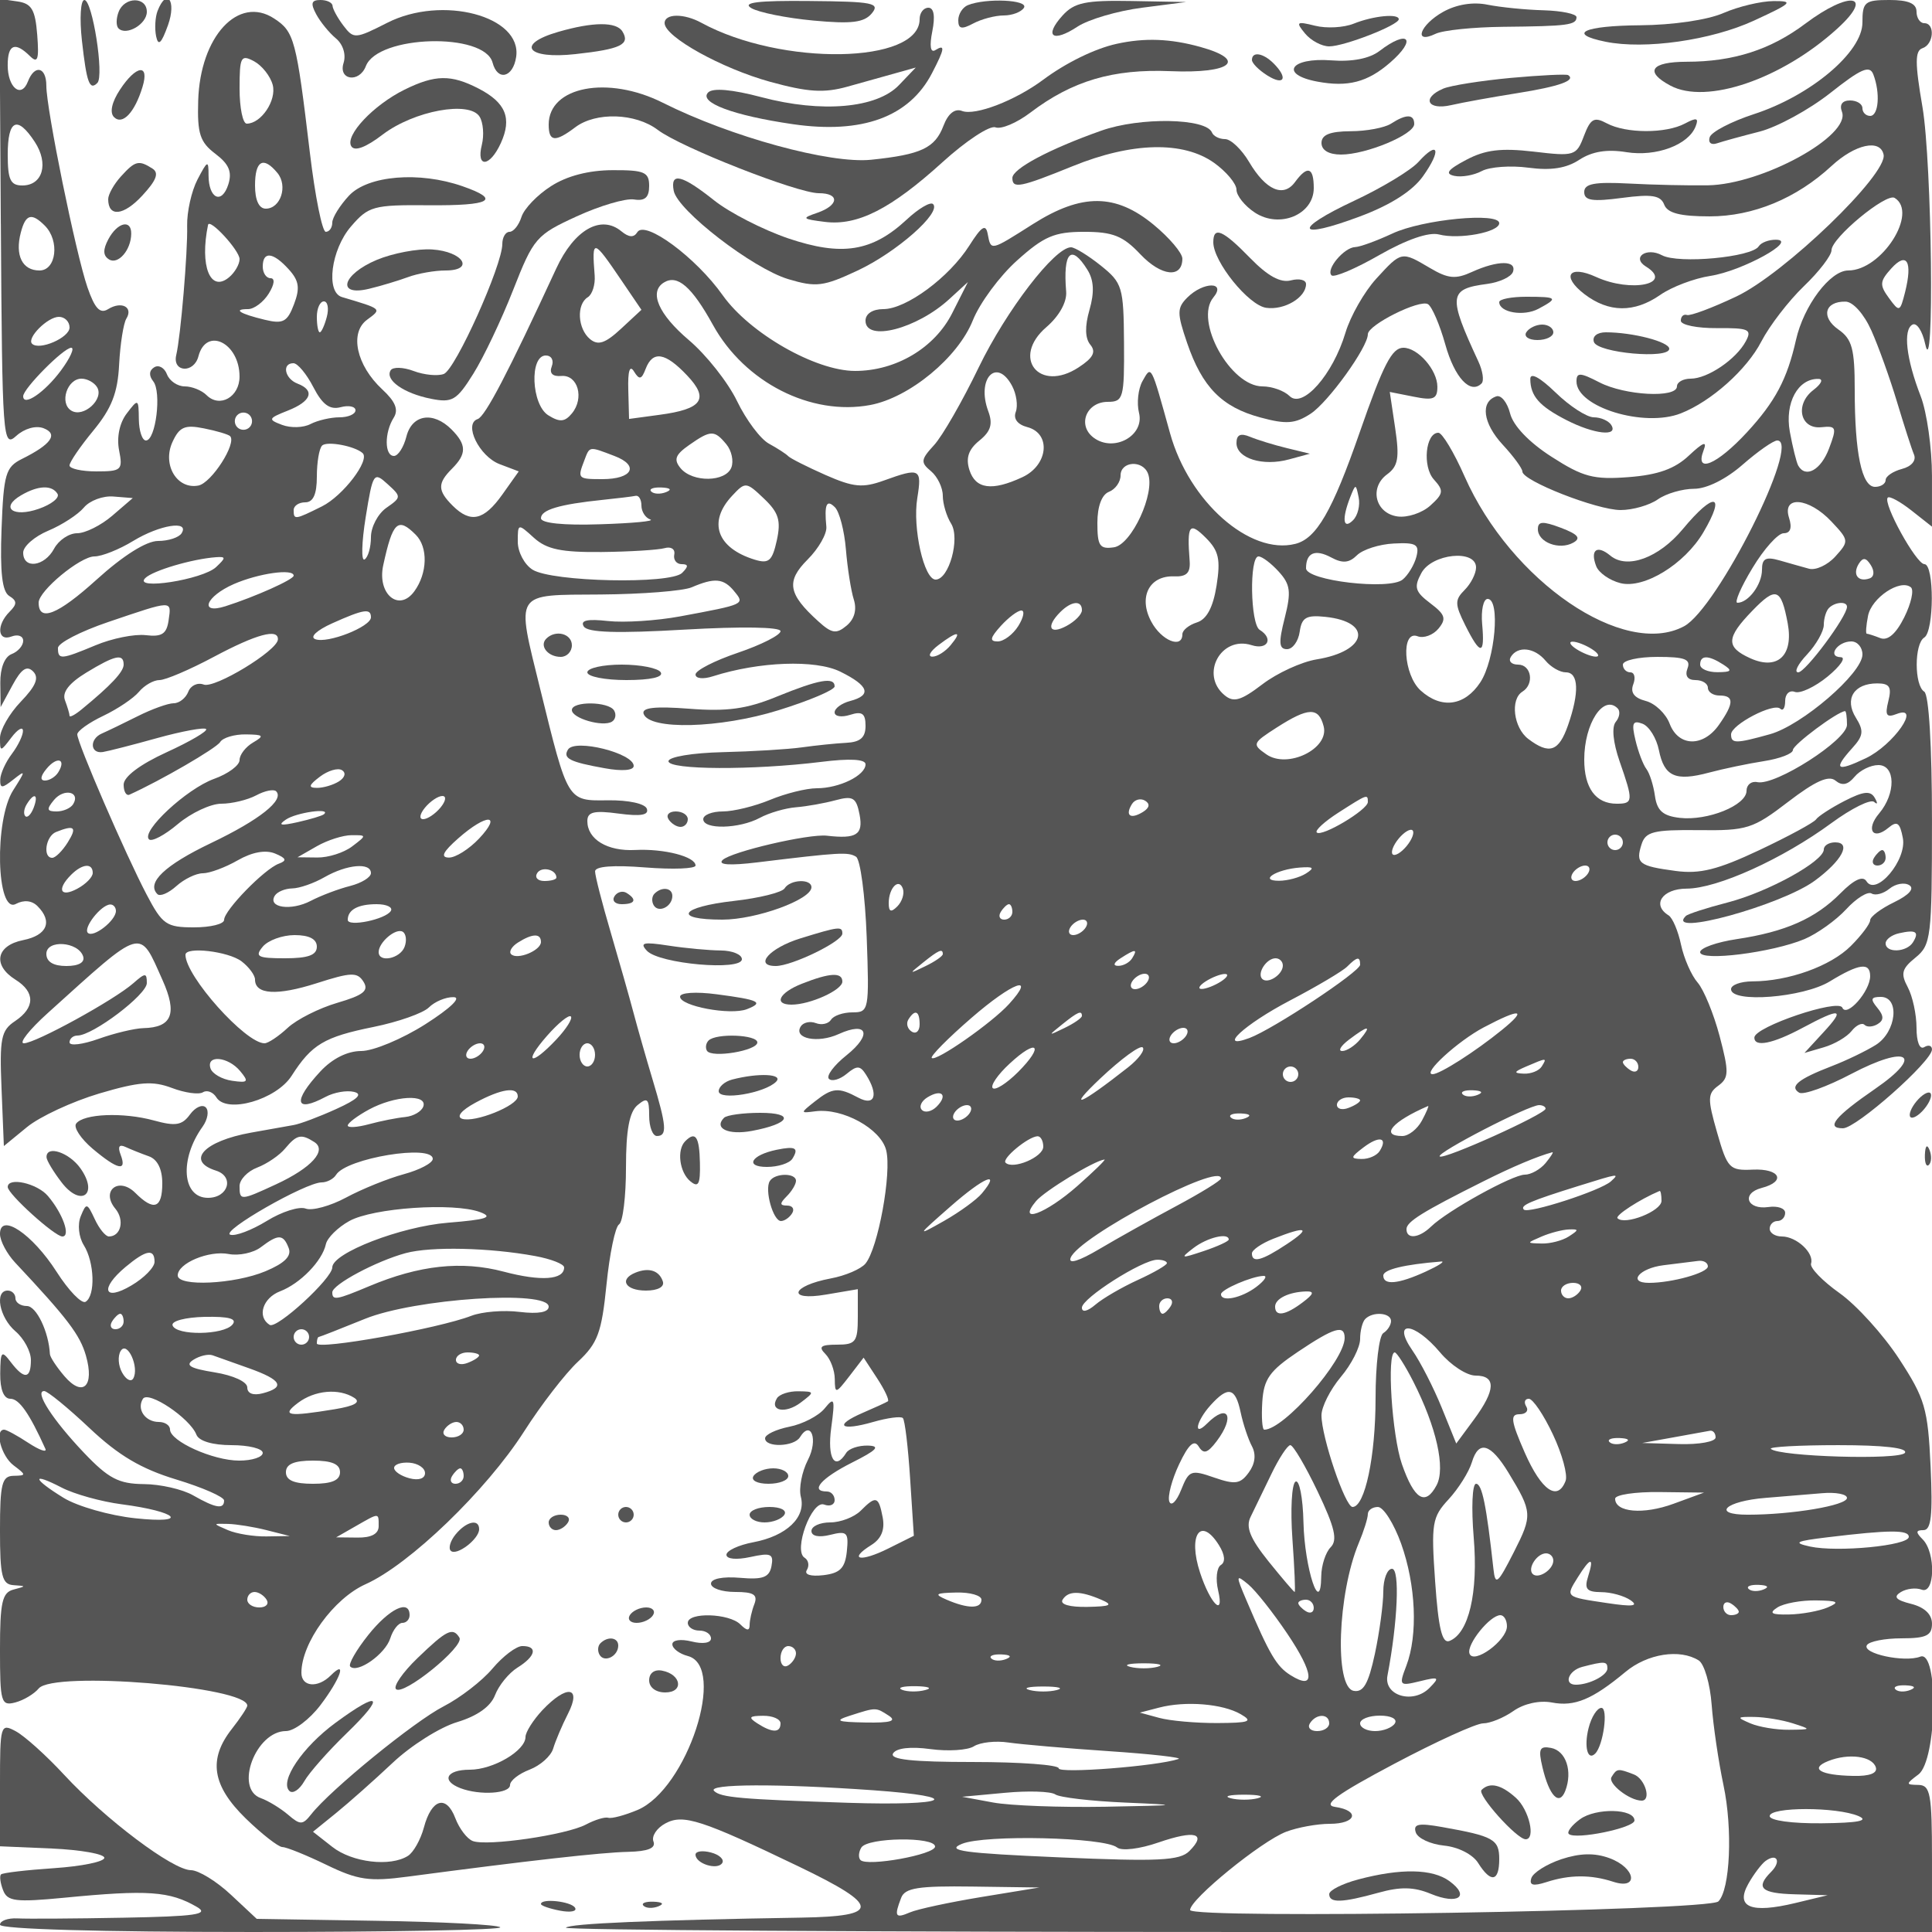 <svg xmlns="http://www.w3.org/2000/svg" version="1.0" width="250" height="250" viewBox="0 0 250 250" preserveAspectRatio="xMidYMid meet">
<g transform="translate(0,250) scale(0.01,-0.01)" fill="#555555" stroke="none">
<path d="M11 22105 c18 -2803 25 -2903 200 -2745 105 95 253 137 352 99 195 -75 101 -209 -280 -398 -210 -105 -236 -193 -263 -905 -21 -562 8 -812 100 -868 102 -63 103 -105 4 -204 -174 -174 -156 -390 26 -320 83 31 150 6 150 -56 0 -63 -67 -140 -150 -172 -91 -35 -148 -182 -146 -372 l4 -314 155 286 c113 209 185 256 265 176 81 -81 38 -187 -159 -392 -148 -154 -269 -366 -269 -470 0 -182 5 -182 147 6 81 107 148 146 150 88 2 -58 -63 -193 -144 -300 -81 -107 -148 -256 -150 -331 -3 -117 23 -117 170 0 162 128 161 118 -3 -140 -246 -385 -217 -1605 35 -1470 104 55 207 45 280 -28 200 -200 125 -378 -185 -440 -350 -70 -400 -324 -100 -512 257 -160 255 -362 -5 -536 -182 -121 -202 -223 -175 -877 l30 -740 300 246 c165 135 585 330 934 434 518 153 690 166 940 72 168 -64 349 -89 402 -56 53 33 131 3 174 -66 133 -215 776 -31 974 280 260 406 421 502 1058 631 321 65 644 179 718 253 75 75 218 135 318 133 109 -1 -37 -142 -363 -350 -300 -191 -674 -347 -830 -347 -179 0 -375 -98 -530 -265 -360 -388 -329 -540 67 -329 109 59 275 88 368 65 118 -28 48 -96 -230 -222 -220 -100 -467 -193 -550 -207 -83 -14 -330 -58 -550 -98 -613 -110 -850 -367 -455 -492 241 -77 160 -352 -104 -352 -334 0 -372 499 -70 920 67 94 86 206 42 250 -44 44 -136 3 -205 -92 -102 -140 -187 -154 -466 -77 -398 109 -913 88 -1007 -41 -36 -49 61 -195 214 -325 326 -274 447 -299 362 -77 -40 105 -19 139 64 100 69 -32 204 -86 300 -120 112 -39 175 -165 175 -350 0 -325 -109 -364 -349 -124 -215 214 -451 27 -258 -205 122 -147 72 -359 -84 -359 -43 0 -126 101 -183 225 -99 211 -109 214 -181 37 -44 -107 -26 -269 39 -374 139 -221 153 -653 24 -733 -50 -31 -219 143 -375 387 -314 491 -733 772 -733 491 0 -89 89 -257 197 -372 677 -722 838 -934 915 -1203 114 -397 -40 -544 -278 -266 -101 118 -186 247 -188 286 -15 289 -175 622 -298 622 -81 0 -148 45 -148 100 0 55 -45 100 -100 100 -174 0 -108 -349 100 -527 110 -94 200 -261 200 -372 0 -247 -86 -256 -261 -26 -119 157 -133 142 -136 -150 -2 -206 46 -325 131 -325 114 0 246 -188 453 -647 24 -53 -74 -19 -218 75 -144 95 -286 172 -315 172 -128 0 -39 -340 121 -461 167 -126 167 -133 0 -136 -150 -3 -175 -104 -175 -703 0 -596 26 -702 175 -712 167 -11 167 -13 0 -57 -147 -38 -175 -165 -175 -779 0 -680 14 -730 197 -682 108 28 245 110 304 181 192 231 2699 25 2699 -222 0 -26 -90 -162 -200 -302 -308 -392 -256 -732 179 -1157 209 -203 423 -370 475 -371 53 0 309 -104 570 -230 406 -197 556 -219 1050 -153 1562 207 2511 314 2853 321 259 6 362 48 329 134 -27 69 43 175 156 235 229 123 469 45 1727 -560 1056 -508 1062 -643 33 -660 -1946 -32 -2997 -77 -3049 -130 -31 -31 3934 -56 8810 -56 l8867 0 0 950 c0 837 -21 950 -175 953 -167 3 -167 10 0 136 241 183 264 1616 24 1524 -206 -79 -759 40 -691 149 29 48 231 88 448 88 320 0 394 36 394 189 0 122 -96 213 -270 257 -198 50 -234 90 -134 152 75 46 196 60 270 32 173 -66 185 479 14 650 -93 93 -91 120 10 120 100 0 121 194 92 825 -35 750 -72 877 -408 1392 -204 312 -550 694 -770 850 -220 156 -386 328 -369 382 43 137 -188 351 -378 351 -86 0 -157 45 -157 100 0 55 45 100 100 100 55 0 100 48 100 106 0 59 -97 92 -216 75 -278 -40 -356 177 -88 247 321 84 238 253 -115 237 -301 -14 -328 14 -461 478 -126 439 -125 506 15 608 138 102 140 174 17 642 -77 290 -205 601 -284 692 -80 91 -177 311 -215 489 -37 178 -110 349 -161 381 -222 137 -82 345 233 346 397 1 1241 383 1875 849 259 190 507 313 552 273 44 -40 48 -17 8 52 -55 96 -143 88 -391 -39 -175 -90 -341 -198 -369 -239 -27 -41 -358 -220 -735 -398 -539 -254 -769 -311 -1083 -269 -476 64 -519 97 -440 345 52 163 156 189 734 183 631 -8 706 16 1164 367 350 268 524 346 611 274 86 -71 160 -56 248 50 69 83 207 151 307 151 223 0 229 -367 10 -626 -176 -208 -82 -354 120 -186 113 94 149 68 187 -132 55 -284 -347 -760 -471 -559 -46 74 -161 21 -336 -156 -324 -327 -713 -499 -1341 -593 -261 -39 -475 -115 -475 -169 0 -123 933 -6 1350 169 165 70 408 243 540 386 131 143 280 235 329 204 49 -30 153 -2 231 62 78 64 193 85 256 46 71 -44 -2 -127 -196 -221 -170 -82 -310 -187 -310 -233 0 -46 -112 -195 -250 -333 -261 -261 -807 -457 -1275 -458 -151 -1 -275 -46 -275 -101 0 -183 932 -110 1277 100 382 233 523 251 523 69 0 -196 -304 -540 -360 -408 -51 119 -1135 -248 -1138 -386 -3 -130 238 -82 624 125 497 266 557 252 266 -62 l-242 -263 250 73 c138 40 299 134 360 211 60 76 136 112 168 79 32 -32 109 -27 170 11 82 50 80 107 -5 210 -93 112 -84 141 45 141 249 0 203 -451 -63 -620 -124 -78 -382 -203 -575 -277 -430 -166 -548 -262 -419 -342 55 -33 359 76 676 243 731 384 948 247 307 -194 -521 -359 -644 -510 -416 -510 173 0 1152 867 1152 1020 0 50 -45 64 -100 30 -59 -36 -100 68 -100 251 0 172 -51 407 -113 524 -95 177 -78 240 100 384 201 164 213 260 213 1776 0 961 -40 1628 -100 1665 -130 80 -130 620 0 700 129 80 131 950 2 950 -106 0 -543 793 -474 861 23 23 161 -52 307 -167 l265 -209 0 656 c0 360 -66 825 -146 1032 -188 484 -231 863 -105 927 54 28 128 -85 163 -250 122 -568 88 2347 -35 3065 -98 570 -98 728 0 761 147 49 166 324 23 324 -55 0 -100 68 -100 150 0 105 -106 150 -350 150 -320 0 -350 -25 -350 -293 0 -382 -670 -946 -1407 -1185 -290 -95 -546 -228 -569 -297 -23 -70 18 -105 93 -80 73 25 321 93 552 152 230 59 642 284 916 500 398 315 509 363 556 240 92 -240 69 -537 -41 -537 -55 0 -100 45 -100 100 0 55 -72 100 -161 100 -100 0 -139 -55 -104 -146 119 -310 -1031 -941 -1735 -952 -247 -4 -709 6 -1025 23 -442 23 -575 -2 -575 -110 0 -111 105 -127 489 -76 386 51 500 33 546 -87 42 -110 207 -152 588 -152 563 0 1123 232 1577 652 305 282 631 354 674 147 53 -254 -1284 -1542 -1906 -1836 -308 -146 -596 -254 -639 -239 -44 14 -79 -19 -79 -74 0 -55 210 -98 467 -96 413 3 457 -16 374 -170 -124 -233 -494 -484 -713 -484 -98 0 -178 -45 -178 -100 0 -154 -674 -119 -1005 53 -248 128 -295 130 -295 11 0 -332 875 -600 1350 -413 393 154 855 567 1042 930 105 203 352 524 549 714 198 189 359 400 359 467 0 159 708 745 817 677 310 -191 -168 -939 -600 -939 -235 0 -577 -455 -677 -900 -114 -507 -268 -797 -634 -1194 -390 -422 -680 -542 -561 -233 48 125 -3 107 -189 -67 -183 -173 -401 -251 -780 -280 -454 -35 -591 1 -998 263 -292 187 -497 402 -537 561 -36 142 -116 242 -178 221 -211 -70 -174 -348 82 -625 140 -151 255 -308 255 -348 0 -120 965 -498 1271 -498 157 0 373 62 482 138 108 76 320 137 470 137 163 0 415 126 628 313 196 171 397 312 447 312 316 0 -774 -2173 -1206 -2404 -778 -417 -2239 580 -2840 1939 -137 311 -290 565 -339 565 -167 0 -209 -439 -58 -605 130 -144 125 -182 -46 -337 -106 -96 -297 -159 -425 -141 -288 41 -369 374 -133 546 141 104 160 213 103 596 l-70 469 308 -61 c258 -52 308 -31 308 128 0 217 -252 505 -440 505 -148 0 -259 -215 -567 -1100 -353 -1015 -558 -1370 -832 -1438 -588 -148 -1375 547 -1620 1431 -250 901 -240 882 -357 675 -56 -100 -76 -285 -45 -410 74 -295 -323 -515 -584 -324 -219 160 -100 466 181 466 200 0 214 49 209 764 -5 722 -21 775 -300 999 -162 130 -336 236 -385 237 -211 1 -837 -815 -1195 -1554 -211 -438 -471 -890 -578 -1006 -172 -187 -177 -224 -40 -337 84 -70 153 -213 153 -317 0 -104 48 -267 108 -362 119 -193 -28 -724 -201 -724 -150 0 -300 666 -237 1054 62 384 36 397 -432 228 -275 -99 -393 -88 -757 72 -237 105 -453 214 -481 243 -27 29 -140 102 -250 162 -110 60 -295 308 -412 550 -117 243 -398 599 -625 791 -393 334 -518 623 -322 744 175 108 361 -53 635 -549 411 -744 1268 -1180 2035 -1036 507 95 1136 614 1328 1096 89 223 346 572 573 775 347 312 484 370 867 370 372 0 504 -53 728 -291 271 -286 543 -314 543 -56 0 73 -168 271 -373 440 -492 405 -930 407 -1561 7 -555 -352 -542 -349 -585 -127 -25 133 -79 99 -237 -150 -261 -412 -817 -823 -1113 -823 -139 0 -231 -60 -231 -150 0 -278 666 -106 1087 282 l238 218 -203 -402 c-227 -450 -727 -748 -1257 -748 -512 0 -1363 487 -1712 978 -347 491 -1007 978 -1106 817 -44 -72 -109 -68 -205 11 -264 220 -611 23 -844 -481 -625 -1352 -919 -1915 -1017 -1948 -185 -62 20 -482 284 -583 l248 -94 -213 -300 c-239 -336 -411 -374 -643 -143 -196 196 -197 289 -7 479 191 191 189 310 -7 507 -238 238 -512 194 -584 -93 -35 -137 -107 -250 -161 -250 -123 0 -125 302 -3 495 65 103 22 209 -148 366 -335 311 -427 733 -196 902 193 142 198 137 -326 293 -212 64 -141 614 117 913 226 263 290 281 1000 275 811 -7 949 70 443 246 -558 195 -1222 140 -1468 -121 -119 -128 -217 -285 -217 -350 0 -66 -38 -119 -84 -119 -46 0 -139 461 -206 1025 -175 1465 -201 1565 -462 1735 -463 304 -958 -231 -983 -1063 -13 -427 23 -536 222 -687 176 -133 219 -234 168 -396 -84 -264 -255 -186 -256 117 0 200 -12 196 -143 -54 -78 -150 -138 -420 -134 -600 9 -332 -84 -1433 -141 -1671 -53 -225 229 -241 287 -17 101 387 532 175 532 -262 0 -265 -257 -410 -427 -240 -62 62 -189 113 -282 113 -93 0 -197 70 -230 156 -33 86 -107 127 -165 91 -67 -41 -71 -108 -13 -181 111 -138 33 -766 -94 -766 -49 0 -90 124 -92 275 -3 267 -8 270 -156 75 -94 -122 -132 -308 -100 -475 51 -258 32 -275 -294 -275 -191 0 -347 35 -347 77 0 43 139 246 309 452 236 287 315 488 333 856 14 264 56 530 93 591 93 150 -62 231 -235 124 -105 -65 -172 5 -268 282 -150 435 -532 2305 -532 2608 0 246 -152 280 -239 54 -85 -222 -261 -79 -261 212 0 270 94 309 287 119 102 -101 120 -47 95 275 -26 329 -73 406 -261 432 l-228 33 18 -2910z m3518 1796 c52 -200 -150 -501 -336 -501 -51 0 -93 204 -93 454 0 412 17 444 188 353 103 -56 211 -193 241 -306z m-3079 -737 c184 -281 103 -564 -161 -564 -154 0 -189 74 -189 400 0 453 123 510 350 164z m3139 -401 c139 -167 43 -463 -150 -463 -88 0 -139 110 -139 300 0 323 107 383 289 163z m-3009 -683 c195 -195 149 -580 -69 -580 -223 0 -319 196 -242 490 62 239 139 262 311 90z m2520 -433 c0 -67 -62 -174 -137 -236 -242 -201 -381 147 -271 679 19 92 408 -331 408 -443z m4944 -279 l256 -377 -265 -246 c-203 -188 -296 -219 -400 -133 -161 134 -178 450 -29 542 58 36 98 162 89 281 -38 484 -23 481 349 -67z m-4307 146 c133 -147 147 -242 67 -452 -86 -228 -141 -257 -377 -200 -324 78 -419 138 -218 138 79 0 199 90 268 200 74 119 84 200 24 200 -56 0 -101 68 -101 150 0 203 134 189 337 -36z m10334 -5 c84 -134 92 -291 27 -518 -62 -215 -58 -368 11 -452 77 -93 37 -170 -152 -293 -508 -333 -876 126 -417 521 166 143 267 324 256 459 -42 514 64 622 275 283z m10581 -288 c-66 -260 -74 -263 -209 -78 -124 169 -120 217 30 383 201 222 278 91 179 -305z m-20423 -321 c-29 -110 -70 -200 -91 -200 -21 0 -38 90 -38 200 0 110 41 200 91 200 49 0 67 -90 38 -200z m19987 -178 c91 -204 240 -619 331 -922 91 -302 189 -609 220 -682 32 -77 -32 -154 -156 -186 -116 -31 -211 -95 -211 -144 0 -48 -62 -88 -137 -88 -172 0 -263 436 -263 1257 0 529 -34 656 -211 779 -230 161 -178 366 92 361 97 -1 239 -160 335 -375z m-23316 40 c0 -132 -393 -302 -485 -210 -73 73 201 348 347 348 76 0 138 -62 138 -138z m-112 -557 c-209 -282 -488 -472 -488 -332 0 98 524 627 622 627 46 0 -14 -133 -134 -295z m6352 55 c-35 -90 10 -135 124 -125 214 18 300 -288 136 -485 -92 -111 -157 -116 -305 -24 -220 137 -246 774 -32 774 72 0 107 -63 77 -140z m1750 -117 c291 -306 199 -437 -358 -511 l-392 -53 -10 376 c-7 245 19 328 74 238 69 -112 98 -105 151 35 92 238 253 213 535 -85z m-4835 -153 c117 -226 212 -296 353 -259 105 28 192 9 192 -40 0 -50 -93 -91 -207 -91 -113 0 -282 -39 -375 -87 -92 -49 -258 -53 -368 -11 -186 70 -180 84 75 185 304 120 355 261 125 349 -166 64 -206 264 -53 264 54 0 170 -139 258 -310z m9041 17 c57 -106 78 -257 48 -337 -34 -89 23 -164 150 -197 311 -82 270 -493 -65 -648 -393 -183 -606 -154 -685 94 -49 155 -12 265 128 379 149 120 178 215 116 381 -156 421 108 702 308 328z m-11840 -17 c95 -154 -177 -401 -334 -303 -156 96 -54 413 133 413 73 0 164 -49 201 -110z m22210 -36 c-244 -185 -174 -511 103 -482 194 20 202 -2 99 -275 -105 -279 -303 -390 -399 -222 -23 41 -72 239 -109 440 -67 373 106 689 372 682 65 -2 35 -66 -66 -143z m-20221 -463 c-32 -52 -101 -68 -154 -36 -52 32 -68 101 -36 154 32 52 101 68 154 36 52 -32 68 -101 36 -154z m-268 -134 c91 -91 -240 -607 -410 -640 -277 -53 -469 269 -336 562 90 197 160 228 407 178 163 -32 316 -78 339 -100z m6422 -106 c68 -82 97 -217 65 -300 -73 -190 -501 -197 -657 -10 -92 112 -70 174 110 300 280 196 327 197 482 10z m-4707 -114 c100 -90 -253 -553 -525 -689 -353 -176 -367 -177 -367 -48 0 55 67 100 150 100 103 0 150 104 150 333 0 184 30 364 68 401 61 62 422 -5 524 -97z m3258 -37 c327 -124 236 -300 -156 -300 -318 0 -324 6 -233 242 71 187 56 185 389 58z m6905 -228 c97 -251 -212 -920 -440 -954 -185 -27 -215 17 -215 314 0 216 57 368 150 404 82 32 150 127 150 211 0 185 286 205 355 25z m-9855 -443 c-110 -77 -200 -248 -200 -379 0 -131 -37 -261 -82 -289 -45 -28 -39 218 14 547 93 574 104 591 282 429 181 -164 181 -172 -14 -308z m5052 -421 c-59 -267 -103 -306 -286 -250 -491 151 -610 489 -291 828 170 182 181 181 411 -38 190 -181 222 -284 166 -540z m-9308 602 c31 -50 -78 -137 -242 -194 -334 -117 -505 14 -229 175 221 129 399 136 471 19z m7875 22 c-72 -29 -159 -26 -192 8 -33 33 26 56 131 52 117 -5 141 -28 61 -60z m8890 -363 c-130 -130 -148 15 -37 298 70 176 73 176 109 -3 21 -102 -11 -234 -72 -295z m-16056 58 c-145 -125 -350 -227 -455 -227 -105 0 -239 -90 -298 -200 -125 -233 -400 -268 -400 -51 0 81 146 209 325 284 179 75 386 210 461 300 74 89 247 154 383 142 l249 -20 -265 -228z m6847 131 c0 -78 52 -159 115 -180 63 -21 -229 -49 -650 -62 -472 -16 -765 14 -765 78 0 109 238 180 800 238 193 20 384 43 425 52 41 9 75 -48 75 -126z m2646 -567 c20 -243 66 -534 102 -648 42 -132 9 -254 -93 -339 -133 -111 -192 -102 -366 56 -392 354 -420 518 -138 800 142 142 251 333 242 424 -28 291 3 360 111 252 58 -58 122 -303 142 -545z m12753 360 c228 -242 229 -254 51 -451 -101 -112 -255 -183 -342 -159 -87 24 -259 72 -383 108 -176 50 -225 24 -225 -122 0 -190 -176 -427 -318 -427 -42 0 45 203 195 450 149 248 331 450 404 450 87 0 111 69 69 200 -93 293 257 262 549 -49z m-21349 -151 c-34 -55 -171 -100 -305 -100 -151 0 -452 -189 -798 -503 -501 -453 -747 -550 -747 -295 0 152 538 598 722 598 95 0 321 90 501 200 343 209 733 271 627 100z m3030 -20 c161 -161 152 -498 -19 -732 -199 -273 -483 -34 -402 338 123 565 189 626 421 394z m2405 -223 c366 4 733 27 815 50 83 24 139 -13 125 -82 -14 -69 29 -125 95 -125 89 0 91 -29 7 -113 -150 -150 -1682 -117 -1935 41 -106 66 -192 229 -192 362 0 239 2 239 210 50 165 -149 355 -188 875 -183z m7957 -436 c-45 -281 -127 -435 -254 -475 -104 -33 -188 -101 -188 -153 0 -193 -272 -83 -403 164 -169 315 -27 597 296 585 161 -7 213 45 201 200 -36 467 -4 512 210 298 167 -167 192 -278 138 -619z m2586 374 c-27 -103 -107 -236 -177 -294 -170 -141 -1251 -15 -1251 146 0 201 117 251 325 140 148 -80 233 -72 334 28 75 74 289 143 477 152 289 15 334 -12 292 -172z m-15532 -133 c-173 -163 -1078 -304 -917 -143 98 98 610 249 917 271 129 9 129 -7 0 -128z m13751 -59 c151 -166 163 -260 77 -600 -81 -319 -75 -403 30 -403 73 0 146 101 164 225 26 185 85 219 332 193 619 -65 543 -444 -111 -550 -197 -32 -513 -177 -703 -322 -278 -212 -373 -240 -490 -142 -322 266 -48 774 349 648 209 -67 288 85 105 198 -121 75 -135 950 -15 950 46 0 164 -89 262 -197z m2553 54 c0 -78 -66 -209 -147 -290 -130 -130 -129 -184 7 -457 198 -396 256 -392 219 15 -16 179 16 325 71 325 166 0 97 -786 -94 -1078 -203 -309 -504 -350 -773 -107 -223 202 -257 785 -40 702 78 -30 200 14 270 98 106 128 89 183 -105 329 -197 149 -215 207 -116 390 135 253 708 312 708 73z m5091 -142 c-148 -51 -223 52 -139 189 54 87 95 82 157 -18 50 -80 42 -151 -18 -171z m-20391 36 c0 -50 -501 -274 -884 -396 -345 -109 -255 127 109 287 321 140 775 204 775 109z m5699 -200 c142 -171 145 -170 -699 -327 -302 -56 -722 -83 -933 -60 -267 30 -362 8 -313 -70 49 -80 428 -92 1308 -41 732 42 1238 34 1238 -20 0 -50 -247 -176 -550 -279 -302 -102 -550 -229 -550 -282 0 -53 99 -64 225 -23 599 191 1328 218 1648 60 371 -183 412 -305 127 -380 -110 -29 -200 -95 -200 -147 0 -53 90 -67 200 -32 156 50 200 18 200 -143 0 -151 -68 -210 -250 -219 -137 -7 -396 -34 -575 -59 -179 -25 -640 -53 -1025 -62 -389 -9 -700 -61 -700 -117 0 -113 1092 -118 1975 -9 373 47 575 35 575 -31 0 -144 -339 -310 -631 -310 -135 0 -406 -68 -604 -150 -197 -82 -473 -150 -612 -150 -139 0 -253 -45 -253 -100 0 -137 465 -126 732 17 120 65 331 126 468 137 138 11 368 52 512 91 226 61 268 35 311 -187 49 -259 -40 -316 -423 -272 -235 27 -1239 -207 -1350 -315 -65 -63 95 -73 450 -30 1066 130 1175 136 1277 73 56 -35 118 -503 138 -1039 34 -948 29 -975 -184 -975 -121 0 -246 -43 -278 -96 -33 -52 -121 -72 -196 -43 -75 29 -164 9 -196 -44 -97 -157 222 -221 491 -98 374 170 439 -4 102 -274 -163 -130 -265 -267 -228 -305 38 -38 141 -9 229 64 134 111 175 110 251 -10 166 -262 115 -412 -99 -298 -258 138 -334 132 -563 -49 -191 -151 -191 -153 6 -127 353 46 848 -226 917 -504 74 -292 -105 -1271 -268 -1467 -58 -70 -260 -157 -449 -192 -515 -97 -574 -296 -63 -209 l413 70 0 -359 c0 -323 -27 -359 -270 -359 -210 0 -243 -27 -150 -120 66 -66 121 -212 122 -325 2 -194 12 -192 188 36 l185 241 176 -269 c97 -148 159 -281 138 -296 -22 -15 -169 -82 -327 -150 -379 -164 -289 -240 138 -117 185 53 358 76 383 50 26 -26 68 -379 94 -785 l48 -738 -329 -164 c-362 -181 -529 -148 -222 44 130 81 178 197 148 357 -53 277 -86 287 -286 86 -83 -82 -260 -150 -393 -150 -134 0 -243 -50 -243 -111 0 -67 95 -87 243 -50 218 55 240 32 215 -214 -23 -217 -87 -282 -304 -308 -166 -19 -251 8 -213 68 34 56 21 127 -30 158 -149 92 93 749 253 688 75 -29 136 -3 136 58 0 61 -45 111 -100 111 -225 0 -74 173 325 374 323 162 372 215 206 220 -121 3 -247 -39 -281 -94 -148 -239 -248 -71 -194 325 51 379 42 406 -85 250 -78 -96 -284 -203 -457 -237 -173 -35 -314 -102 -314 -150 0 -122 374 -111 451 14 144 232 238 -33 104 -292 -79 -154 -121 -370 -92 -480 69 -264 -185 -506 -616 -587 -191 -36 -347 -109 -347 -162 0 -56 130 -68 309 -29 265 58 304 42 274 -117 -28 -147 -111 -178 -409 -152 -220 19 -374 -12 -374 -75 0 -60 140 -108 311 -108 242 0 297 -35 250 -158 -34 -87 -61 -209 -61 -270 0 -78 -36 -76 -120 8 -145 145 -680 161 -680 20 0 -55 68 -100 150 -100 83 0 150 -46 150 -102 0 -59 -106 -75 -250 -39 -141 35 -250 19 -250 -36 0 -55 90 -123 200 -152 510 -133 -8 -1720 -650 -1992 -165 -69 -336 -115 -379 -101 -44 13 -173 -26 -288 -87 -252 -135 -1280 -285 -1466 -214 -73 28 -174 160 -225 295 -117 308 -308 252 -407 -120 -42 -157 -135 -322 -206 -367 -228 -145 -722 -86 -979 116 l-250 196 300 243 c165 134 494 426 731 649 237 224 613 461 835 527 261 79 434 202 490 350 48 125 178 285 290 355 237 147 266 279 63 279 -78 0 -251 -131 -386 -291 -134 -160 -420 -380 -634 -490 -378 -194 -1464 -1079 -1712 -1396 -111 -140 -142 -141 -300 -5 -98 83 -256 180 -352 214 -346 122 -66 868 326 868 104 0 304 150 444 334 260 342 352 603 135 386 -168 -168 -380 -149 -380 34 0 385 417 961 830 1146 568 254 1562 1212 2051 1976 220 345 534 751 698 904 256 239 306 376 369 999 40 397 113 747 162 777 50 31 90 363 90 738 0 484 44 718 150 806 127 105 150 84 150 -138 0 -144 45 -262 100 -262 136 0 126 125 -56 731 -86 286 -197 677 -248 869 -51 193 -183 658 -294 1036 -111 377 -202 731 -202 788 0 66 236 84 650 51 358 -28 650 -17 650 25 0 115 -407 220 -780 201 -361 -19 -620 138 -620 374 0 119 87 140 405 97 284 -38 394 -20 365 62 -23 67 -236 113 -503 110 -528 -7 -516 -27 -877 1440 -313 1277 -353 1215 785 1223 536 4 1065 46 1175 93 296 127 412 117 549 -49z m15142 -339 c-107 -214 -213 -306 -310 -269 -81 32 -160 57 -175 57 -16 0 -9 103 16 230 45 235 417 483 555 370 42 -35 3 -209 -86 -388z m-1508 -78 c77 -418 -132 -612 -486 -451 -317 144 -311 264 28 614 307 317 372 294 458 -163z m-20951 41 c-25 -178 -87 -219 -296 -194 -146 17 -438 -42 -650 -131 -448 -187 -486 -189 -486 -35 0 64 293 215 650 336 844 286 819 285 782 24z m11818 129 c0 -54 -90 -145 -200 -204 -220 -118 -269 -9 -80 180 145 145 280 156 280 24z m9900 44 c0 -126 -537 -848 -631 -848 -57 0 -6 104 114 231 119 128 217 300 217 384 0 83 30 182 67 218 79 79 233 89 233 15z m-19100 -136 c0 -122 -561 -343 -720 -283 -75 28 18 115 220 206 408 183 500 197 500 77z m8377 -112 c-69 -110 -189 -200 -267 -200 -108 0 -99 46 40 200 100 110 219 200 266 200 47 0 29 -90 -39 -200z m-9581 -175 c-7 -145 -819 -638 -960 -583 -79 30 -169 -12 -200 -94 -32 -81 -116 -148 -189 -148 -72 0 -281 -75 -464 -167 -183 -92 -393 -193 -466 -225 -162 -71 -151 -265 14 -239 65 10 383 91 705 181 322 89 606 141 631 116 25 -25 -205 -160 -511 -300 -345 -158 -556 -317 -556 -419 0 -90 34 -148 75 -130 405 183 1124 600 1174 681 34 56 184 101 332 99 231 -3 244 -17 94 -105 -96 -56 -175 -158 -175 -227 0 -69 -149 -179 -331 -244 -355 -129 -946 -678 -841 -782 35 -35 204 54 375 199 172 144 424 262 561 262 137 0 340 49 451 108 111 60 227 83 258 53 111 -112 -214 -370 -842 -670 -600 -287 -840 -515 -694 -661 34 -34 144 13 245 104 101 91 255 166 343 166 87 0 290 75 450 167 187 107 360 139 483 89 147 -61 159 -92 50 -132 -187 -69 -708 -604 -708 -727 0 -54 -175 -97 -390 -97 -357 0 -409 36 -613 425 -272 518 -897 1962 -897 2072 0 44 151 152 336 240 185 88 393 228 462 311 70 84 189 152 266 152 77 0 393 135 702 300 553 295 838 372 830 225z m8704 -75 c-68 -82 -175 -149 -237 -147 -62 2 -26 69 81 150 249 189 314 187 156 -3z m8300 -50 c83 -53 105 -97 50 -97 -55 0 -167 44 -250 97 -82 53 -105 97 -50 97 55 0 168 -44 250 -97z m3500 -69 c0 -242 -783 -917 -1198 -1032 -441 -123 -502 -123 -502 -2 0 126 555 415 637 332 35 -34 63 11 63 101 0 90 56 143 125 117 69 -26 260 64 425 199 165 136 241 248 169 250 -178 5 -44 204 137 204 79 0 144 -76 144 -169z m-4100 -81 c68 -82 186 -150 262 -150 166 0 177 -259 28 -685 -119 -341 -242 -383 -515 -176 -190 145 -235 512 -75 611 157 97 117 350 -56 350 -86 0 -128 45 -94 100 90 146 307 122 450 -50z m-18400 -50 c0 -93 -164 -268 -543 -579 -86 -71 -157 -108 -157 -83 0 25 -27 115 -59 200 -40 103 51 221 275 358 373 227 484 251 484 104z m20236 -50 c-36 -95 2 -150 103 -150 89 0 161 -45 161 -100 0 -55 68 -100 150 -100 191 0 190 -99 -6 -378 -205 -293 -525 -286 -639 14 -49 130 -189 263 -310 294 -149 39 -201 109 -161 214 33 86 16 156 -37 156 -53 0 -97 45 -97 100 0 55 201 100 447 100 356 0 435 -30 389 -150z m464 50 c121 -78 107 -97 -75 -98 -124 -1 -225 43 -225 98 0 125 106 125 300 0z m2135 -473 c-46 -183 -24 -217 107 -166 328 126 -41 -403 -400 -573 -381 -181 -425 -146 -171 135 142 157 149 221 44 390 -151 242 -26 444 276 444 161 0 190 -47 144 -230z m-3503 -93 c37 -36 26 -115 -24 -175 -55 -66 -35 -266 49 -509 180 -516 178 -550 -37 -550 -271 0 -420 202 -420 571 0 467 248 847 432 663z m-3804 -232 c76 -290 -468 -556 -743 -362 -185 129 -179 144 136 346 411 263 542 267 607 16z m6772 19 c0 -198 -926 -790 -1159 -742 -78 17 -141 -34 -141 -112 0 -188 -503 -391 -864 -350 -218 25 -294 93 -321 283 -19 138 -69 295 -111 350 -42 55 -106 223 -141 372 -53 221 -36 261 91 213 86 -33 181 -187 212 -341 69 -343 214 -408 650 -291 184 49 503 116 709 148 206 32 375 97 375 144 0 68 575 497 675 503 14 1 25 -79 25 -177z m-23146 -614 c-36 -59 -114 -107 -172 -107 -66 0 -59 57 20 152 137 166 260 129 152 -45z m3632 -118 c-75 -47 -203 -85 -286 -84 -115 1 -106 35 40 145 104 79 233 117 285 84 56 -34 39 -95 -39 -145z m-3440 -296 c-32 -51 -128 -93 -214 -93 -127 0 -133 28 -33 149 129 155 347 106 247 -56z m-511 -47 c-33 -85 -81 -133 -107 -107 -27 26 -18 96 18 154 98 160 156 129 89 -47z m5265 4 c-68 -82 -169 -150 -224 -150 -56 0 -45 66 24 150 68 82 169 150 224 150 56 0 45 -66 -24 -150z m9089 -57 c-161 -99 -234 -47 -142 102 37 60 114 79 171 44 67 -41 57 -93 -29 -146z m2911 129 c0 -101 -598 -457 -661 -394 -26 26 101 142 282 258 375 240 379 242 379 136z m-13508 -158 c-23 -20 -177 -66 -342 -103 -219 -49 -260 -40 -150 34 135 92 592 156 492 69z m2008 -314 c-129 -137 -306 -249 -392 -247 -112 2 -76 75 123 250 366 322 572 320 269 -3z m-5323 -50 c-69 -110 -159 -200 -201 -200 -126 0 -85 280 49 334 240 96 276 65 152 -134z m17323 -50 c-71 -85 -151 -132 -179 -105 -27 28 8 120 79 205 71 85 151 132 179 105 27 -28 -8 -120 -79 -205z m-13644 -3 c-107 -81 -309 -145 -450 -143 l-256 3 250 143 c138 79 340 143 450 143 197 1 197 -1 6 -146z m16444 53 c0 -55 -45 -100 -100 -100 -55 0 -100 45 -100 100 0 55 45 100 100 100 55 0 100 -45 100 -100z m-19800 -396 c0 -54 -90 -145 -200 -204 -220 -118 -269 -9 -80 180 145 145 280 156 280 24z m3600 -2 c0 -54 -121 -128 -268 -166 -148 -37 -379 -124 -513 -194 -254 -132 -559 -87 -463 68 31 50 132 92 225 94 93 1 282 67 419 146 291 166 600 193 600 52z m2400 -58 c0 -24 -70 -44 -156 -44 -86 0 -128 46 -93 102 57 92 249 48 249 -58z m9699 53 c-82 -52 -239 -94 -349 -94 -268 0 -35 148 270 171 178 13 195 -3 79 -77z m3651 3 c-34 -55 -107 -100 -162 -100 -55 0 -72 45 -38 100 34 55 107 100 162 100 55 0 72 -45 38 -100z m-8939 -429 c-81 -81 -111 -70 -111 42 0 199 134 334 184 185 21 -64 -12 -166 -73 -227z m-10111 -59 c0 -124 -293 -352 -363 -283 -63 64 169 361 288 367 41 2 75 -35 75 -84z m3557 0 c-67 -109 -557 -210 -557 -115 0 131 133 203 373 203 131 0 214 -40 184 -88z m8043 -12 c0 -55 -48 -100 -106 -100 -58 0 -78 45 -44 100 34 55 82 100 106 100 24 0 44 -45 44 -100z m950 -200 c-34 -55 -107 -100 -162 -100 -55 0 -72 45 -38 100 34 55 107 100 162 100 55 0 72 -45 38 -100z m-8815 -253 c-59 -153 -335 -208 -335 -67 0 128 224 317 312 263 43 -27 54 -115 23 -196z m19519 60 c-81 -131 -354 -142 -354 -14 0 51 79 110 175 131 218 49 263 19 179 -117z m-22651 -489 c195 -435 123 -614 -248 -622 -113 -3 -374 -65 -580 -139 -206 -73 -375 -94 -375 -45 0 48 46 88 102 88 199 0 898 529 898 679 0 135 -19 135 -175 -2 -248 -218 -1267 -777 -1416 -777 -68 0 71 176 308 390 1251 1129 1181 1109 1486 428z m1997 432 c0 -109 -112 -150 -412 -150 -355 0 -395 21 -288 150 68 82 254 150 412 150 189 0 288 -51 288 -150z m2900 61 c0 -111 -308 -237 -386 -158 -32 32 8 100 89 151 187 118 297 121 297 7z m-5924 -186 c25 -78 -56 -125 -218 -125 -168 0 -258 55 -258 157 0 188 412 160 476 -32z m2049 -64 c96 -73 175 -180 175 -236 0 -195 283 -212 797 -48 449 144 527 146 607 19 72 -115 0 -173 -338 -272 -236 -69 -526 -215 -644 -325 -117 -109 -252 -199 -299 -199 -246 0 -1023 869 -1023 1145 0 110 554 45 725 -84z m9075 93 c0 -26 -101 -96 -225 -156 -216 -105 -217 -103 -31 46 204 164 256 186 256 110z m2450 -54 c-34 -55 -115 -99 -181 -98 -71 0 -59 40 31 98 192 124 227 124 150 0z m1950 -94 c0 -118 -195 -244 -267 -173 -71 72 55 267 173 267 52 0 94 -42 94 -94z m1000 10 c0 -89 -1126 -834 -1433 -948 -428 -159 -66 176 524 485 348 182 682 380 741 439 130 130 168 135 168 24z m-2750 -216 c-34 -55 -107 -100 -162 -100 -55 0 -72 45 -38 100 34 55 107 100 162 100 55 0 72 -45 38 -100z m950 0 c-82 -53 -195 -97 -250 -97 -55 0 -32 44 50 97 82 53 195 97 250 97 55 0 32 -44 -50 -97z m-2743 -292 c-220 -243 -948 -751 -1000 -698 -21 22 210 256 514 519 533 462 847 577 486 179z m-5857 -458 c-332 -353 -436 -312 -121 47 143 163 282 276 308 250 26 -26 -58 -160 -187 -297z m4700 194 c0 -86 -46 -128 -102 -93 -56 35 -75 105 -44 156 86 139 146 113 146 -63z m2100 110 c0 -26 -101 -96 -225 -156 -216 -105 -217 -103 -31 46 204 164 256 186 256 110z m5433 -183 c-345 -280 -801 -571 -895 -571 -142 0 325 428 662 606 479 253 571 239 233 -35z m-4083 -71 c-34 -55 -107 -100 -162 -100 -55 0 -72 45 -38 100 34 55 107 100 162 100 55 0 72 -45 38 -100z m2250 -50 c-68 -82 -173 -150 -231 -150 -59 0 -20 66 87 147 251 190 300 191 144 3z m-11350 -150 c-34 -55 -107 -100 -162 -100 -55 0 -72 45 -38 100 34 55 107 100 162 100 55 0 72 -45 38 -100z m1450 -50 c0 -82 -45 -150 -100 -150 -55 0 -100 68 -100 150 0 83 45 150 100 150 55 0 100 -67 100 -150z m5473 -223 c-147 -146 -294 -240 -327 -207 -32 33 65 175 218 316 360 335 456 239 109 -109z m1426 63 c-628 -494 -806 -566 -361 -145 269 254 516 435 549 401 33 -33 -52 -148 -188 -256z m-11491 -50 c116 -139 102 -155 -105 -125 -131 19 -256 91 -279 160 -59 180 227 154 384 -35z m16842 60 c-34 -55 -138 -97 -231 -93 -138 6 -132 23 31 93 268 115 271 115 200 0z m1250 -6 c0 -58 -45 -78 -100 -44 -55 34 -100 82 -100 106 0 24 45 44 100 44 55 0 100 -48 100 -106z m-4400 -94 c0 -55 -45 -100 -100 -100 -55 0 -100 45 -100 100 0 55 45 100 100 100 55 0 100 -45 100 -100z m-10100 -288 c0 -119 -558 -343 -720 -289 -78 27 -10 109 170 207 336 182 550 214 550 82z m5420 -132 c-64 -64 -150 -83 -190 -43 -41 41 -9 114 70 163 187 115 271 31 120 -120z m6999 152 c-72 -29 -159 -26 -192 8 -33 33 26 56 131 52 117 -5 141 -28 61 -60z m-13641 -149 c-22 -65 -127 -126 -234 -137 -107 -10 -318 -52 -469 -93 -151 -41 -275 -49 -275 -17 0 32 124 125 275 207 332 180 757 204 703 40z m12122 78 c0 -22 -67 -66 -150 -97 -82 -32 -150 -14 -150 39 0 53 68 97 150 97 83 0 150 -18 150 -39z m-5050 -161 c-34 -55 -107 -100 -162 -100 -55 0 -72 45 -38 100 34 55 107 100 162 100 55 0 72 -45 38 -100z m5850 -100 c-59 -110 -173 -200 -254 -200 -291 0 -129 189 333 388 15 6 -20 -78 -79 -188z m1600 154 c0 -70 -1321 -666 -1370 -618 -46 46 1150 664 1286 664 46 0 84 -21 84 -46z m-3881 -122 c-72 -29 -159 -26 -192 8 -33 33 26 56 131 52 117 -5 141 -28 61 -60z m-12053 -309 c171 -108 -34 -335 -494 -548 -460 -213 -472 -213 -472 -23 0 84 103 192 229 240 126 48 289 159 362 248 149 178 206 191 375 83z m9434 -61 c0 -135 -394 -301 -488 -207 -52 52 293 337 413 342 41 2 75 -59 75 -135z m4354 -55 c-36 -59 -142 -106 -235 -104 -148 3 -145 21 24 149 205 156 320 131 211 -45z m-12254 -103 c0 -53 -169 -142 -375 -198 -206 -56 -542 -192 -746 -302 -205 -110 -440 -174 -523 -143 -83 32 -310 -40 -504 -160 -194 -119 -406 -200 -472 -178 -131 44 976 677 1182 677 69 0 154 44 187 98 133 216 1251 400 1251 206z m14400 -54 c-68 -82 -190 -150 -269 -150 -159 0 -1002 -467 -1213 -672 -155 -150 -318 -168 -318 -33 0 96 208 225 1000 621 375 188 697 323 887 374 21 6 -19 -57 -87 -140z m-6058 -296 c-410 -362 -789 -501 -536 -197 110 132 755 525 886 539 23 2 -135 -152 -350 -342z m-1236 -96 c-67 -81 -287 -241 -489 -356 -361 -204 -359 -201 83 187 433 380 660 474 406 169z m3094 193 c0 -26 -259 -186 -575 -355 -316 -169 -766 -420 -1000 -559 -263 -156 -404 -199 -371 -113 104 272 1946 1244 1946 1027z m5045 -38 c-131 -119 -1068 -423 -1126 -365 -53 53 80 110 704 305 529 165 539 167 422 60z m655 -252 c0 -133 -474 -320 -569 -225 -35 35 288 245 544 353 14 6 25 -52 25 -128z m-15289 -145 c179 -67 89 -97 -416 -138 -610 -50 -1495 -392 -1495 -578 0 -143 -717 -801 -810 -744 -167 104 -91 348 135 435 260 99 545 392 592 609 18 83 155 218 303 300 309 171 1348 242 1691 116z m10439 -416 c-323 -214 -450 -247 -450 -119 0 44 124 129 275 189 435 172 500 145 175 -70z m3650 100 c-82 -53 -240 -94 -350 -91 -200 5 -200 5 0 91 110 47 268 88 350 91 133 5 133 -5 0 -91z m-16564 -150 c40 -104 -53 -196 -301 -300 -402 -168 -1135 -202 -1135 -54 0 158 404 327 661 277 131 -25 318 15 414 88 228 173 291 171 361 -11z m12164 110 c0 -22 -146 -89 -325 -149 -297 -99 -308 -96 -131 40 179 137 456 203 456 109z m-8975 -213 c206 -38 375 -104 375 -147 0 -162 -298 -183 -782 -55 -544 144 -1093 84 -1740 -188 -423 -178 -478 -188 -478 -80 0 101 569 405 950 508 327 88 1082 71 1675 -38z m-4925 -75 c0 -71 -135 -209 -300 -306 -358 -212 -411 -41 -75 240 266 222 375 241 375 66z m13100 -17 c0 -25 -169 -123 -375 -217 -206 -94 -454 -238 -550 -320 -103 -88 -175 -104 -175 -39 0 122 780 619 975 620 69 1 125 -19 125 -44z m3350 -109 c-356 -163 -550 -181 -550 -52 0 78 271 144 750 182 55 4 -35 -54 -200 -130z m3650 67 c0 -83 -465 -213 -762 -213 -282 0 -126 189 187 228 179 22 381 47 450 56 69 9 125 -23 125 -71z m-5844 -266 c-191 -144 -456 -199 -456 -94 0 61 399 233 550 237 55 2 13 -62 -94 -143z m4194 -47 c-34 -55 -104 -100 -156 -100 -52 0 -94 45 -94 100 0 55 70 100 156 100 86 0 128 -45 94 -100z m-3594 -153 c-222 -168 -356 -189 -356 -55 0 103 176 190 400 197 112 3 101 -33 -44 -142z m-9756 -55 c0 -73 -134 -97 -375 -68 -206 26 -487 3 -625 -50 -425 -165 -2000 -447 -2000 -358 0 46 11 84 25 84 14 1 282 106 597 234 644 262 2378 378 2378 158z m8050 8 c-34 -55 -82 -100 -106 -100 -24 0 -44 45 -44 100 0 55 48 100 106 100 58 0 78 -45 44 -100z m-13550 -200 c0 -55 -48 -100 -106 -100 -58 0 -78 45 -44 100 34 55 82 100 106 100 24 0 44 -45 44 -100z m1408 -40 c-114 -138 -730 -145 -775 -10 -18 56 165 104 416 110 316 6 423 -24 359 -100z m14992 46 c0 -52 -45 -122 -100 -156 -55 -34 -100 -412 -100 -841 0 -757 -138 -1409 -298 -1409 -95 0 -402 906 -402 1186 0 109 113 332 250 496 138 163 250 384 250 491 0 106 30 224 67 260 99 100 333 81 333 -27z m-14000 -206 c0 -55 -45 -100 -100 -100 -55 0 -100 45 -100 100 0 55 45 100 100 100 55 0 100 -45 100 -100z m13400 -13 c0 -290 -787 -1187 -1040 -1187 -27 0 -38 161 -26 357 19 299 94 404 460 650 471 316 606 356 606 180z m1235 -187 c138 -165 345 -300 459 -300 268 0 261 -187 -22 -570 l-228 -309 -188 464 c-104 256 -274 589 -379 740 -274 395 22 374 358 -25z m-16911 -338 c-29 -48 -93 -14 -143 76 -51 90 -59 216 -19 281 85 138 245 -215 162 -357z m1501 132 c420 -150 471 -245 175 -323 -123 -32 -200 -3 -200 76 0 73 -182 156 -423 195 -317 51 -386 91 -275 162 81 52 193 78 248 59 55 -19 269 -95 475 -169z m2975 167 c0 -22 -67 -66 -150 -97 -82 -32 -150 -14 -150 39 0 53 68 97 150 97 83 0 150 -18 150 -39z m12087 -336 c301 -592 421 -1124 302 -1345 -145 -272 -288 -185 -448 274 -129 371 -198 1446 -93 1446 26 0 134 -169 239 -375z m-17129 -604 c375 -354 669 -528 1125 -666 339 -103 617 -225 617 -271 0 -118 -110 -100 -400 66 -137 79 -426 145 -640 146 -324 3 -457 73 -773 405 -405 426 -646 799 -515 799 43 0 307 -216 586 -479z m1384 -86 c32 -82 209 -135 455 -135 222 0 403 -45 403 -100 0 -55 -137 -100 -305 -100 -338 0 -895 251 -895 403 0 53 -65 97 -144 97 -176 0 -290 164 -207 299 70 112 611 -251 693 -464z m2041 478 c90 -57 10 -105 -250 -148 -609 -100 -698 -85 -477 82 217 164 527 192 727 66z m11471 -188 c32 -151 98 -349 146 -439 56 -105 42 -228 -41 -340 -109 -150 -177 -159 -448 -65 -299 104 -326 94 -427 -160 -59 -149 -128 -217 -153 -151 -24 67 33 284 127 483 122 258 195 323 253 230 63 -103 114 -88 232 67 244 323 148 501 -123 230 -184 -184 -143 29 45 237 228 252 321 230 389 -92z m4041 -287 c120 -254 193 -524 164 -600 -103 -270 -312 -126 -528 364 -180 411 -192 498 -69 498 83 0 122 45 88 100 -34 55 -19 100 33 100 52 0 193 -208 312 -462z m-14095 62 c0 -55 -70 -100 -156 -100 -86 0 -128 45 -94 100 34 55 104 100 156 100 52 0 94 -45 94 -100z m16200 -100 c0 -55 -214 -94 -475 -86 l-475 14 400 72 c220 39 434 78 475 86 41 8 75 -31 75 -86z m-1181 -68 c-72 -29 -159 -26 -192 8 -33 33 26 56 131 52 117 -5 141 -28 61 -60z m-3968 -633 c222 -465 260 -628 168 -720 -65 -65 -120 -234 -122 -374 -6 -536 -216 98 -230 695 -7 321 -54 558 -103 528 -49 -30 -67 -364 -40 -742 27 -377 40 -686 29 -686 -11 0 -163 179 -339 397 -238 297 -297 443 -231 575 48 98 169 347 268 553 99 206 210 375 246 375 37 0 196 -270 354 -601z m2469 244 c310 -510 312 -549 70 -1026 -211 -415 -241 -439 -265 -217 -91 825 -147 1100 -225 1100 -49 0 -62 -313 -30 -695 60 -715 -64 -1243 -315 -1339 -94 -36 -142 165 -184 767 -53 757 -40 835 175 1067 127 138 263 354 301 481 87 287 242 242 473 -138z m5130 258 c-59 -97 -1634 -50 -1735 51 -27 26 367 48 874 48 586 0 900 -36 861 -99z m-20250 -251 c0 -105 -106 -150 -350 -150 -244 0 -350 45 -350 150 0 105 106 150 350 150 244 0 350 -45 350 -150z m1100 -12 c0 -70 -82 -98 -200 -67 -110 29 -200 89 -200 134 0 46 90 76 200 68 110 -9 200 -69 200 -135z m500 -38 c0 -55 -48 -100 -106 -100 -58 0 -78 45 -44 100 34 55 82 100 106 100 24 0 44 -45 44 -100z m-4427 -365 c730 -95 889 -257 177 -181 -330 35 -746 154 -925 263 -407 250 -425 340 -27 134 164 -85 513 -182 775 -216z m20084 7 c-392 -144 -757 -112 -757 65 0 51 259 90 575 86 l575 -7 -393 -144z m2243 75 c0 -97 -710 -217 -1284 -217 -478 0 -288 177 234 218 220 18 546 45 725 60 179 16 325 -12 325 -61z m-5769 -592 c191 -535 219 -1180 67 -1580 -98 -257 -91 -265 175 -200 248 61 261 52 126 -85 -211 -216 -596 -103 -545 159 133 692 162 1381 59 1381 -62 0 -113 -133 -113 -295 0 -162 -49 -525 -109 -806 -84 -389 -149 -502 -275 -478 -250 48 -207 1255 66 1911 65 154 118 323 118 375 0 51 59 93 130 93 72 0 207 -214 301 -475z m-13231 225 c0 -98 -96 -149 -275 -146 l-275 3 250 143 c313 179 300 179 300 0z m-1450 -50 l300 -76 -300 -5 c-165 -3 -390 34 -500 81 -200 86 -200 86 0 81 110 -3 335 -39 500 -81z m12324 -195 c77 -124 86 -218 24 -256 -54 -34 -70 -182 -35 -330 83 -356 -101 -174 -234 231 -161 490 8 734 245 355z m8926 108 c0 -113 -923 -202 -1278 -125 -226 50 -188 70 228 120 801 97 1050 98 1050 5z m-4600 -307 c0 -118 -195 -244 -267 -173 -71 72 55 267 173 267 52 0 94 -42 94 -94z m450 -206 c-51 -161 -18 -200 168 -202 128 0 300 -48 382 -105 109 -76 26 -86 -300 -37 -550 82 -544 76 -383 334 165 264 215 268 133 10z m-3892 -740 c347 -515 366 -739 44 -538 -183 114 -272 264 -574 973 -139 325 -137 337 25 203 95 -79 322 -366 505 -638z m6161 572 c-72 -29 -159 -26 -192 8 -33 33 26 56 131 52 117 -5 141 -28 61 -60z m-19369 -132 c34 -55 -8 -100 -94 -100 -86 0 -156 45 -156 100 0 55 42 100 94 100 52 0 122 -45 156 -100z m9250 0 c0 -119 -174 -119 -450 0 -168 72 -147 87 125 93 179 4 325 -38 325 -93z m1550 0 c160 -69 123 -87 -181 -93 -230 -4 -356 33 -319 93 73 118 225 118 500 0z m2750 -106 c0 -58 -45 -78 -100 -44 -55 34 -100 82 -100 106 0 24 45 44 100 44 55 0 100 -48 100 -106z m5500 -50 c0 -24 -45 -44 -100 -44 -55 0 -100 48 -100 106 0 58 45 78 100 44 55 -34 100 -82 100 -106z m1150 56 c-110 -47 -335 -88 -500 -91 -229 -5 -265 17 -150 91 83 53 308 94 500 91 286 -4 313 -21 150 -91z m-4150 -244 c0 -185 -435 -501 -485 -352 -39 118 266 496 400 496 47 0 85 -65 85 -144z m-9200 -350 c0 -52 -45 -122 -100 -156 -55 -34 -100 8 -100 94 0 86 45 156 100 156 55 0 100 -42 100 -94z m2719 -74 c-72 -29 -159 -26 -192 8 -33 33 26 56 131 52 117 -5 141 -28 61 -60z m8963 -18 c72 -46 147 -304 167 -574 20 -269 89 -737 153 -1040 121 -568 86 -1352 -66 -1504 -124 -124 -6836 -232 -6836 -111 0 139 922 890 1242 1012 149 57 403 103 565 103 343 0 397 171 68 219 -168 24 26 165 764 556 545 289 1063 525 1153 525 90 0 267 72 392 160 136 96 338 140 497 110 294 -57 524 39 952 395 284 237 705 303 949 149z m-7007 -83 c-96 -25 -254 -25 -350 0 -96 25 -18 46 175 46 193 0 271 -21 175 -46z m5825 -20 c0 -90 -235 -211 -408 -211 -164 0 -97 184 83 231 288 75 325 73 325 -20z m-8827 -280 c-97 -26 -232 -24 -300 3 -68 28 12 49 177 47 165 -3 220 -25 123 -50z m1702 0 c-96 -25 -254 -25 -350 0 -96 25 -18 46 175 46 193 0 271 -21 175 -46z m11044 1 c-72 -29 -159 -26 -192 8 -33 33 26 56 131 52 117 -5 141 -28 61 -60z m-8663 -314 c163 -94 113 -112 -306 -114 -275 -1 -612 29 -750 67 l-250 68 250 65 c341 89 822 50 1056 -86z m-4556 -18 c108 -70 25 -95 -300 -89 -373 7 -407 23 -200 89 341 109 331 109 500 0z m-1400 -100 c0 -125 -106 -125 -300 0 -121 78 -107 97 75 98 124 1 225 -43 225 -98z m7100 0 c0 -55 -70 -100 -156 -100 -86 0 -128 45 -94 100 80 129 250 129 250 0z m850 0 c-34 -55 -149 -100 -256 -100 -107 0 -194 45 -194 100 0 55 115 100 256 100 145 0 229 -43 194 -100z m5150 0 c244 -78 243 -80 -50 -83 -165 -2 -390 36 -500 83 -182 78 -177 86 50 83 138 -2 363 -39 500 -83z m-8850 -360 c550 -37 955 -83 900 -101 -274 -93 -1550 -192 -1550 -121 0 45 -498 82 -1106 82 -789 0 -1086 32 -1037 112 43 69 227 90 483 55 228 -31 481 -15 562 36 82 52 283 74 448 49 165 -24 750 -75 1300 -112z m9923 -208 c25 -77 -79 -117 -292 -112 -426 8 -570 94 -324 192 261 105 569 65 616 -80z m-12982 -297 c1218 -87 988 -205 -316 -163 -1392 46 -1649 68 -1735 154 -91 92 830 95 2051 9z m3264 -160 c742 -32 724 -36 -255 -54 -577 -10 -1230 14 -1450 55 l-400 74 550 51 c303 29 597 19 655 -20 57 -40 462 -87 900 -106z m1720 56 c-96 -25 -254 -25 -350 0 -96 25 -18 46 175 46 193 0 271 -21 175 -46z m7775 -231 c139 -60 -5 -88 -475 -93 -388 -4 -675 36 -675 93 0 121 869 121 1150 0z m-9595 -406 c59 -48 292 -20 537 65 474 163 629 119 398 -112 -123 -123 -398 -137 -1678 -81 -1248 54 -1482 86 -1264 175 298 122 1843 86 2007 -47z m-2355 12 c0 -104 -877 -263 -965 -175 -30 31 -25 104 11 162 81 132 954 143 954 13z m10818 -328 c-206 -206 -130 -278 307 -290 l425 -12 -419 -101 c-573 -138 -778 -55 -608 248 70 125 171 258 224 297 148 106 206 -7 71 -142z m-10218 -325 c-412 -68 -829 -157 -925 -199 -190 -82 -207 -54 -114 188 49 129 221 156 925 146 l864 -12 -750 -123z"/>
<path d="M7069 16736 c-93 -93 20 -236 187 -236 79 0 144 68 144 150 0 151 -211 206 -331 86z"/>
<path d="M7600 16300 c0 -55 228 -100 506 -100 312 0 482 38 444 100 -34 55 -262 100 -506 100 -244 0 -444 -45 -444 -100z"/>
<path d="M10050 15985 c-387 -159 -642 -194 -1130 -156 -444 34 -618 15 -592 -65 71 -214 990 -190 1747 46 399 124 725 262 725 308 0 126 -203 90 -750 -133z"/>
<path d="M7400 15812 c0 -107 401 -223 519 -150 46 28 58 94 27 145 -73 118 -546 122 -546 5z"/>
<path d="M7350 15301 c-70 -114 21 -161 475 -242 224 -41 375 -29 375 30 0 165 -761 355 -850 212z"/>
<path d="M8650 14400 c34 -55 104 -100 156 -100 52 0 94 45 94 100 0 55 -70 100 -156 100 -86 0 -128 -45 -94 -100z"/>
<path d="M10153 13505 c-33 -53 -328 -126 -656 -163 -698 -79 -799 -242 -150 -242 439 0 1153 259 1153 419 0 113 -275 102 -347 -14z"/>
<path d="M7951 13402 c-35 -56 7 -102 93 -102 176 0 202 60 63 146 -51 31 -121 12 -156 -44z"/>
<path d="M8469 13436 c-35 -35 -39 -103 -9 -152 64 -103 240 -14 240 122 0 107 -136 125 -231 30z"/>
<path d="M10356 12857 c-397 -123 -606 -357 -318 -357 210 0 862 317 862 419 0 98 -42 93 -544 -62z"/>
<path d="M8371 12697 c159 -170 1229 -264 1229 -109 0 61 -124 112 -275 113 -151 1 -455 29 -675 63 -325 50 -377 38 -279 -67z"/>
<path d="M10375 12270 c-294 -116 -369 -270 -132 -270 241 0 657 189 657 298 0 124 -161 116 -525 -28z"/>
<path d="M8800 12103 c0 -122 650 -244 864 -162 227 88 160 121 -389 193 -272 36 -475 22 -475 -31z"/>
<path d="M9169 11536 c-35 -35 -44 -95 -21 -133 61 -98 652 1 652 108 0 101 -533 122 -631 25z"/>
<path d="M9475 11031 c-96 -25 -175 -93 -175 -151 0 -124 593 -27 742 122 102 102 -225 118 -567 29z"/>
<path d="M9369 10536 c-136 -137 54 -227 360 -170 498 93 563 234 108 234 -222 0 -432 -29 -468 -64z"/>
<path d="M8867 10233 c-112 -111 -75 -402 65 -518 106 -88 131 -40 125 237 -7 341 -57 415 -190 281z"/>
<path d="M10050 10122 c-330 -68 -418 -222 -126 -222 145 0 294 48 330 107 86 139 40 165 -204 115z"/>
<path d="M9961 9717 c-70 -113 43 -517 145 -517 45 0 110 45 144 100 34 55 5 100 -64 100 -98 0 -99 27 -6 120 66 66 120 156 120 200 0 105 -274 103 -339 -3z"/>
<path d="M8225 8533 c-218 -87 -135 -233 133 -233 155 0 243 48 219 119 -47 140 -179 183 -352 114z"/>
<path d="M10054 6907 c-102 -165 111 -205 306 -57 184 139 183 144 -29 147 -121 2 -245 -39 -277 -90z"/>
<path d="M9750 5900 c-35 -57 49 -100 194 -100 141 0 256 45 256 100 0 55 -87 100 -194 100 -107 0 -222 -45 -256 -100z"/>
<path d="M8000 5400 c0 -55 45 -100 100 -100 55 0 100 45 100 100 0 55 -45 100 -100 100 -55 0 -100 -45 -100 -100z"/>
<path d="M9700 5400 c0 -55 87 -100 194 -100 107 0 222 45 256 100 35 57 -49 100 -194 100 -141 0 -256 -45 -256 -100z"/>
<path d="M7100 5300 c0 -55 42 -100 94 -100 52 0 122 45 156 100 34 55 -8 100 -94 100 -86 0 -156 -45 -156 -100z"/>
<path d="M5898 5148 c-70 -84 -99 -181 -65 -215 73 -72 367 151 367 279 0 138 -163 103 -302 -64z"/>
<path d="M4765 3843 c-156 -196 -261 -380 -233 -408 93 -93 453 161 518 365 35 110 105 200 157 200 51 0 93 45 93 100 0 211 -262 85 -535 -257z"/>
<path d="M8150 4100 c-34 -55 6 -100 88 -100 83 0 178 45 212 100 34 55 -6 100 -88 100 -83 0 -178 -45 -212 -100z"/>
<path d="M5403 3545 c-191 -184 -316 -365 -279 -402 93 -93 890 553 821 666 -86 138 -164 100 -542 -264z"/>
<path d="M7769 3736 c-35 -35 -39 -103 -9 -152 64 -103 240 -14 240 122 0 107 -136 125 -231 30z"/>
<path d="M8400 3257 c0 -92 85 -157 208 -157 244 0 210 234 -41 282 -99 19 -167 -32 -167 -125z"/>
<path d="M7017 2869 c-119 -128 -217 -283 -217 -345 0 -178 -418 -424 -722 -424 -302 0 -373 -142 -120 -239 251 -96 642 -71 642 41 0 57 114 146 253 199 138 53 276 175 305 272 29 98 115 301 192 452 181 354 -16 380 -333 44z"/>
<path d="M4340 2706 c-425 -312 -725 -756 -595 -881 43 -41 129 15 192 125 62 110 310 391 552 625 507 491 431 558 -149 131z"/>
<path d="M20556 2638 c-61 -242 -12 -428 86 -329 105 105 171 591 80 591 -55 0 -130 -118 -166 -262z"/>
<path d="M19959 2133 c88 -374 218 -508 296 -306 97 254 9 518 -185 555 -148 28 -167 -13 -111 -249z"/>
<path d="M20853 2005 c-51 -83 233 -305 390 -305 129 0 45 283 -101 339 -207 80 -220 78 -289 -34z"/>
<path d="M19171 1838 c-60 -61 456 -638 571 -638 133 0 44 382 -125 535 -191 173 -341 208 -446 103z"/>
<path d="M20445 1459 c-107 -78 -172 -164 -145 -190 83 -80 850 78 850 174 0 155 -500 166 -705 16z"/>
<path d="M18320 1289 c25 -77 190 -153 366 -171 183 -18 372 -114 441 -225 165 -263 273 -243 273 50 0 256 -74 297 -738 415 -306 55 -378 40 -342 -69z"/>
<path d="M20204 942 c-190 -64 -364 -173 -388 -244 -31 -94 22 -108 196 -52 299 97 574 98 863 4 338 -110 290 182 -50 306 -191 70 -381 65 -621 -14z"/>
<path d="M17575 680 c-206 -55 -375 -140 -375 -190 0 -118 163 -113 636 18 286 80 461 76 678 -14 351 -145 514 -35 242 164 -220 161 -630 168 -1181 22z"/>
<path d="M1060 24475 c61 -546 99 -650 200 -548 90 90 -64 1073 -168 1073 -49 0 -64 -236 -32 -525z"/>
<path d="M1535 24846 c-33 -85 -34 -181 -2 -213 101 -101 367 54 367 214 0 199 -289 199 -365 -1z"/>
<path d="M2038 24856 c-30 -79 -38 -226 -18 -325 28 -133 68 -95 154 144 113 317 -17 490 -136 181z"/>
<path d="M4091 24817 c54 -101 169 -242 256 -314 92 -77 133 -208 99 -317 -72 -224 203 -263 288 -42 155 403 1536 441 1640 45 64 -243 265 -194 305 74 79 530 -959 804 -1670 441 -411 -209 -433 -210 -565 -36 -76 100 -139 216 -141 257 -2 41 -72 75 -157 75 -117 0 -130 -43 -55 -183z"/>
<path d="M9722 24895 c95 -56 456 -129 803 -161 494 -46 657 -26 756 93 111 134 16 153 -803 160 -671 7 -880 -19 -756 -92z"/>
<path d="M12525 24934 c-69 -28 -125 -116 -125 -196 0 -112 43 -122 193 -42 107 57 284 104 395 104 110 0 228 45 262 100 63 103 -490 128 -725 34z"/>
<path d="M13749 24799 c-244 -270 -128 -356 195 -143 144 94 520 204 834 244 l572 74 -710 13 c-593 11 -739 -20 -891 -188z"/>
<path d="M18675 24847 c-303 -169 -392 -425 -100 -285 96 47 490 87 875 91 837 8 950 23 950 125 0 42 -191 82 -425 89 -234 6 -560 39 -725 72 -188 39 -403 4 -575 -92z"/>
<path d="M22300 24831 c-203 -89 -655 -155 -1075 -158 -733 -6 -955 -110 -450 -213 510 -104 1372 19 1925 275 488 225 516 253 250 251 -165 -1 -457 -71 -650 -155z"/>
<path d="M23361 24694 c-448 -337 -932 -493 -1536 -493 -463 -1 -549 -128 -210 -309 466 -249 1440 83 2160 738 489 445 161 496 -414 64z"/>
<path d="M11900 24752 c0 -581 -1788 -611 -2824 -47 -226 124 -476 121 -476 -4 0 -177 736 -586 1367 -760 489 -134 696 -147 1000 -62 211 59 496 138 633 177 l250 70 -217 -227 c-286 -300 -1000 -363 -1778 -157 -381 101 -630 123 -691 62 -129 -129 325 -299 1096 -411 897 -130 1506 93 1800 660 166 319 174 380 42 298 -62 -38 -76 55 -38 244 39 195 21 305 -51 305 -62 0 -113 -66 -113 -148z"/>
<path d="M17517 24694 c-129 -52 -354 -64 -500 -27 -240 60 -253 49 -130 -100 76 -92 216 -167 313 -167 195 0 900 275 900 351 0 77 -328 45 -583 -57z"/>
<path d="M7225 24588 c-558 -161 -407 -358 222 -288 585 64 711 125 607 293 -78 127 -380 125 -829 -5z"/>
<path d="M14450 24433 c-280 -61 -656 -245 -950 -464 -360 -269 -881 -470 -1051 -405 -93 36 -180 -33 -240 -190 -110 -290 -289 -374 -935 -441 -532 -56 -1817 296 -2696 737 -712 358 -1478 211 -1478 -282 0 -224 83 -232 344 -35 266 201 779 185 1068 -34 297 -226 1807 -819 2083 -819 274 0 261 -157 -20 -254 -205 -70 -197 -80 97 -117 424 -54 856 166 1527 775 302 274 609 476 682 448 74 -28 276 57 451 190 543 412 1069 568 1814 537 787 -33 1002 143 385 314 -386 107 -717 120 -1081 40z"/>
<path d="M17850 24340 c-128 -98 -353 -142 -624 -121 -529 40 -675 -182 -180 -275 395 -74 650 -8 942 246 354 307 235 436 -138 150z"/>
<path d="M16200 24224 c0 -42 90 -132 200 -201 219 -137 271 -34 80 157 -135 135 -280 158 -280 44z"/>
<path d="M1552 23839 c-106 -161 -135 -296 -77 -354 109 -109 268 57 369 390 94 306 -82 284 -292 -36z"/>
<path d="M19550 23992 c-385 -36 -779 -98 -875 -139 -282 -120 -205 -283 100 -214 151 35 539 105 861 156 540 86 760 164 656 233 -23 15 -357 -1 -742 -36z"/>
<path d="M5235 23840 c-403 -199 -775 -594 -689 -733 43 -69 188 -15 406 152 405 308 1124 441 1254 231 47 -76 60 -240 29 -364 -76 -305 105 -288 246 23 146 321 64 523 -288 705 -357 184 -562 181 -958 -14z"/>
<path d="M14250 23309 c-672 -238 -1150 -493 -1150 -612 0 -143 101 -123 781 153 767 312 1430 327 1829 43 159 -114 290 -270 290 -348 0 -77 107 -210 238 -296 320 -210 762 -26 762 317 0 272 -81 298 -242 79 -150 -206 -378 -107 -594 258 -96 163 -237 297 -311 297 -75 0 -151 38 -170 85 -74 187 -933 202 -1433 24z"/>
<path d="M18000 23400 c-82 -53 -319 -98 -525 -98 -266 -2 -375 -46 -375 -152 0 -94 95 -150 253 -150 327 0 947 259 947 395 0 130 -104 132 -300 5z"/>
<path d="M20496 23241 c-97 -258 -122 -266 -651 -203 -422 49 -626 24 -873 -107 -240 -127 -279 -180 -152 -207 93 -20 253 8 355 63 102 54 374 74 603 43 291 -39 491 -8 659 103 165 107 358 139 608 98 387 -62 805 94 897 335 42 108 12 116 -138 36 -246 -132 -763 -131 -1012 2 -164 88 -210 62 -296 -163z"/>
<path d="M18354 22904 c-98 -108 -472 -334 -831 -502 -803 -376 -751 -512 76 -202 394 147 679 329 814 519 243 341 201 473 -59 185z"/>
<path d="M1565 22717 c-91 -100 -165 -233 -165 -294 0 -236 199 -216 441 46 184 198 220 294 131 350 -177 113 -223 101 -407 -102z"/>
<path d="M7130 22591 c-177 -113 -349 -292 -382 -398 -34 -106 -103 -193 -155 -193 -51 0 -93 -71 -93 -157 0 -276 -606 -1624 -757 -1682 -79 -30 -255 -13 -390 38 -135 51 -270 55 -298 9 -77 -124 169 -298 521 -368 276 -55 333 -22 549 324 133 212 365 701 516 1086 263 670 299 711 821 950 300 138 634 236 742 219 141 -23 196 26 196 175 0 179 -61 206 -475 204 -306 -1 -589 -74 -795 -207z"/>
<path d="M8718 22531 c49 -254 1022 -1005 1482 -1143 361 -108 455 -96 897 111 504 236 1088 750 977 860 -33 34 -188 -57 -342 -201 -447 -415 -838 -477 -1531 -243 -326 111 -759 332 -961 493 -418 332 -569 368 -522 123z"/>
<path d="M18017 21978 c-202 -94 -418 -173 -480 -175 -144 -4 -384 -289 -307 -366 32 -32 311 86 619 263 353 201 639 300 771 266 261 -68 780 29 780 146 0 145 -993 49 -1383 -134z"/>
<path d="M1403 21906 c-73 -137 -71 -214 8 -263 117 -72 285 121 287 332 3 191 -178 149 -295 -69z"/>
<path d="M15700 21865 c0 -251 455 -815 684 -848 235 -34 516 133 516 307 0 55 -88 76 -196 48 -134 -35 -300 56 -525 287 -355 365 -479 419 -479 206z"/>
<path d="M22758 21813 c-88 -142 -1039 -230 -1252 -116 -202 108 -397 -29 -208 -146 365 -225 -190 -342 -644 -135 -352 161 -455 12 -153 -221 316 -242 646 -245 984 -10 146 102 437 213 648 245 414 65 1140 465 848 468 -93 1 -193 -37 -223 -85z"/>
<path d="M4875 21637 c-449 -189 -526 -477 -100 -374 151 36 379 105 507 152 127 47 344 85 483 85 384 0 228 246 -173 272 -188 13 -511 -49 -717 -135z"/>
<path d="M17808 21393 c-154 -169 -334 -484 -398 -699 -163 -543 -554 -986 -723 -819 -70 69 -227 125 -350 125 -416 0 -886 850 -636 1151 172 208 -130 206 -338 -2 -133 -134 -134 -200 -2 -586 195 -572 450 -831 948 -965 335 -91 450 -82 650 48 230 151 741 861 741 1029 0 121 670 455 778 389 52 -32 153 -267 224 -521 120 -430 324 -650 469 -505 35 34 16 163 -42 287 -394 849 -384 936 115 1001 162 22 312 92 334 157 50 150 -196 150 -529 -1 -213 -98 -310 -89 -545 50 -371 219 -368 219 -696 -139z"/>
<path d="M19400 21091 c0 -135 317 -189 507 -87 263 140 247 156 -157 156 -192 0 -350 -31 -350 -69z"/>
<path d="M19750 20700 c-34 -55 31 -100 144 -100 113 0 206 45 206 100 0 55 -65 100 -144 100 -79 0 -172 -45 -206 -100z"/>
<path d="M20625 20575 c47 -142 975 -226 975 -88 0 90 -472 213 -821 213 -112 0 -178 -53 -154 -125z"/>
<path d="M19802 20095 c2 -221 117 -351 468 -531 357 -183 675 -218 580 -64 -34 55 -136 100 -226 100 -91 0 -313 144 -494 320 -206 199 -329 265 -328 175z"/>
<path d="M16000 19267 c0 -199 342 -305 682 -211 l268 73 -300 73 c-165 40 -379 106 -475 146 -123 51 -175 27 -175 -81z"/>
<path d="M21775 18153 c-310 -372 -720 -523 -937 -343 -173 144 -265 75 -183 -137 33 -85 174 -184 314 -219 304 -76 829 245 1072 657 299 507 140 532 -266 42z"/>
<path d="M19900 18152 c0 -169 277 -275 458 -174 104 58 62 108 -159 192 -237 89 -299 86 -299 -18z"/>
<path d="M23600 14008 c0 -153 -720 -550 -1245 -686 -272 -70 -515 -149 -541 -175 -278 -277 1239 139 1672 459 351 259 475 494 261 494 -81 0 -147 -41 -147 -92z"/>
<path d="M24250 13900 c-34 -55 -14 -100 44 -100 58 0 106 45 106 100 0 55 -20 100 -44 100 -24 0 -72 -45 -106 -100z"/>
<path d="M24800 10750 c-71 -85 -106 -177 -79 -205 28 -27 108 20 179 105 71 85 106 177 79 205 -28 27 -108 -20 -179 -105z"/>
<path d="M24908 10058 c-4 -105 19 -164 52 -131 34 33 37 120 8 192 -32 80 -55 56 -60 -61z"/>
<path d="M602 10025 c1 -41 89 -187 195 -325 250 -326 482 -157 246 179 -146 209 -446 308 -441 146z"/>
<path d="M100 9640 c0 -90 608 -640 707 -640 112 0 4 301 -188 525 -140 164 -519 248 -519 115z"/>
<path d="M0 1908 l0 -799 675 -29 c371 -17 675 -71 675 -120 0 -50 -292 -110 -650 -134 -357 -24 -667 -60 -687 -81 -21 -20 -9 -112 27 -204 55 -145 162 -158 787 -98 1088 106 1369 86 1723 -120 162 -95 -19 -121 -950 -138 -633 -12 -1251 -16 -1375 -9 -124 6 -225 -31 -225 -82 0 -57 1299 -94 3267 -94 1796 0 3239 27 3206 61 -34 33 -756 71 -1606 84 l-1545 25 -336 314 c-185 173 -417 315 -515 316 -234 0 -1108 658 -1641 1234 -231 250 -513 503 -625 563 -199 107 -205 85 -205 -689z"/>
<path d="M9000 1001 c0 -117 285 -206 346 -108 28 46 -38 108 -147 136 -110 29 -199 16 -199 -28z"/>
<path d="M7000 362 c0 -21 111 -60 247 -86 136 -26 223 -9 194 38 -51 83 -441 125 -441 48z"/>
<path d="M8327 340 c33 -34 120 -37 192 -8 80 32 56 55 -61 60 -105 4 -164 -19 -131 -52z"/>
</g>
</svg>